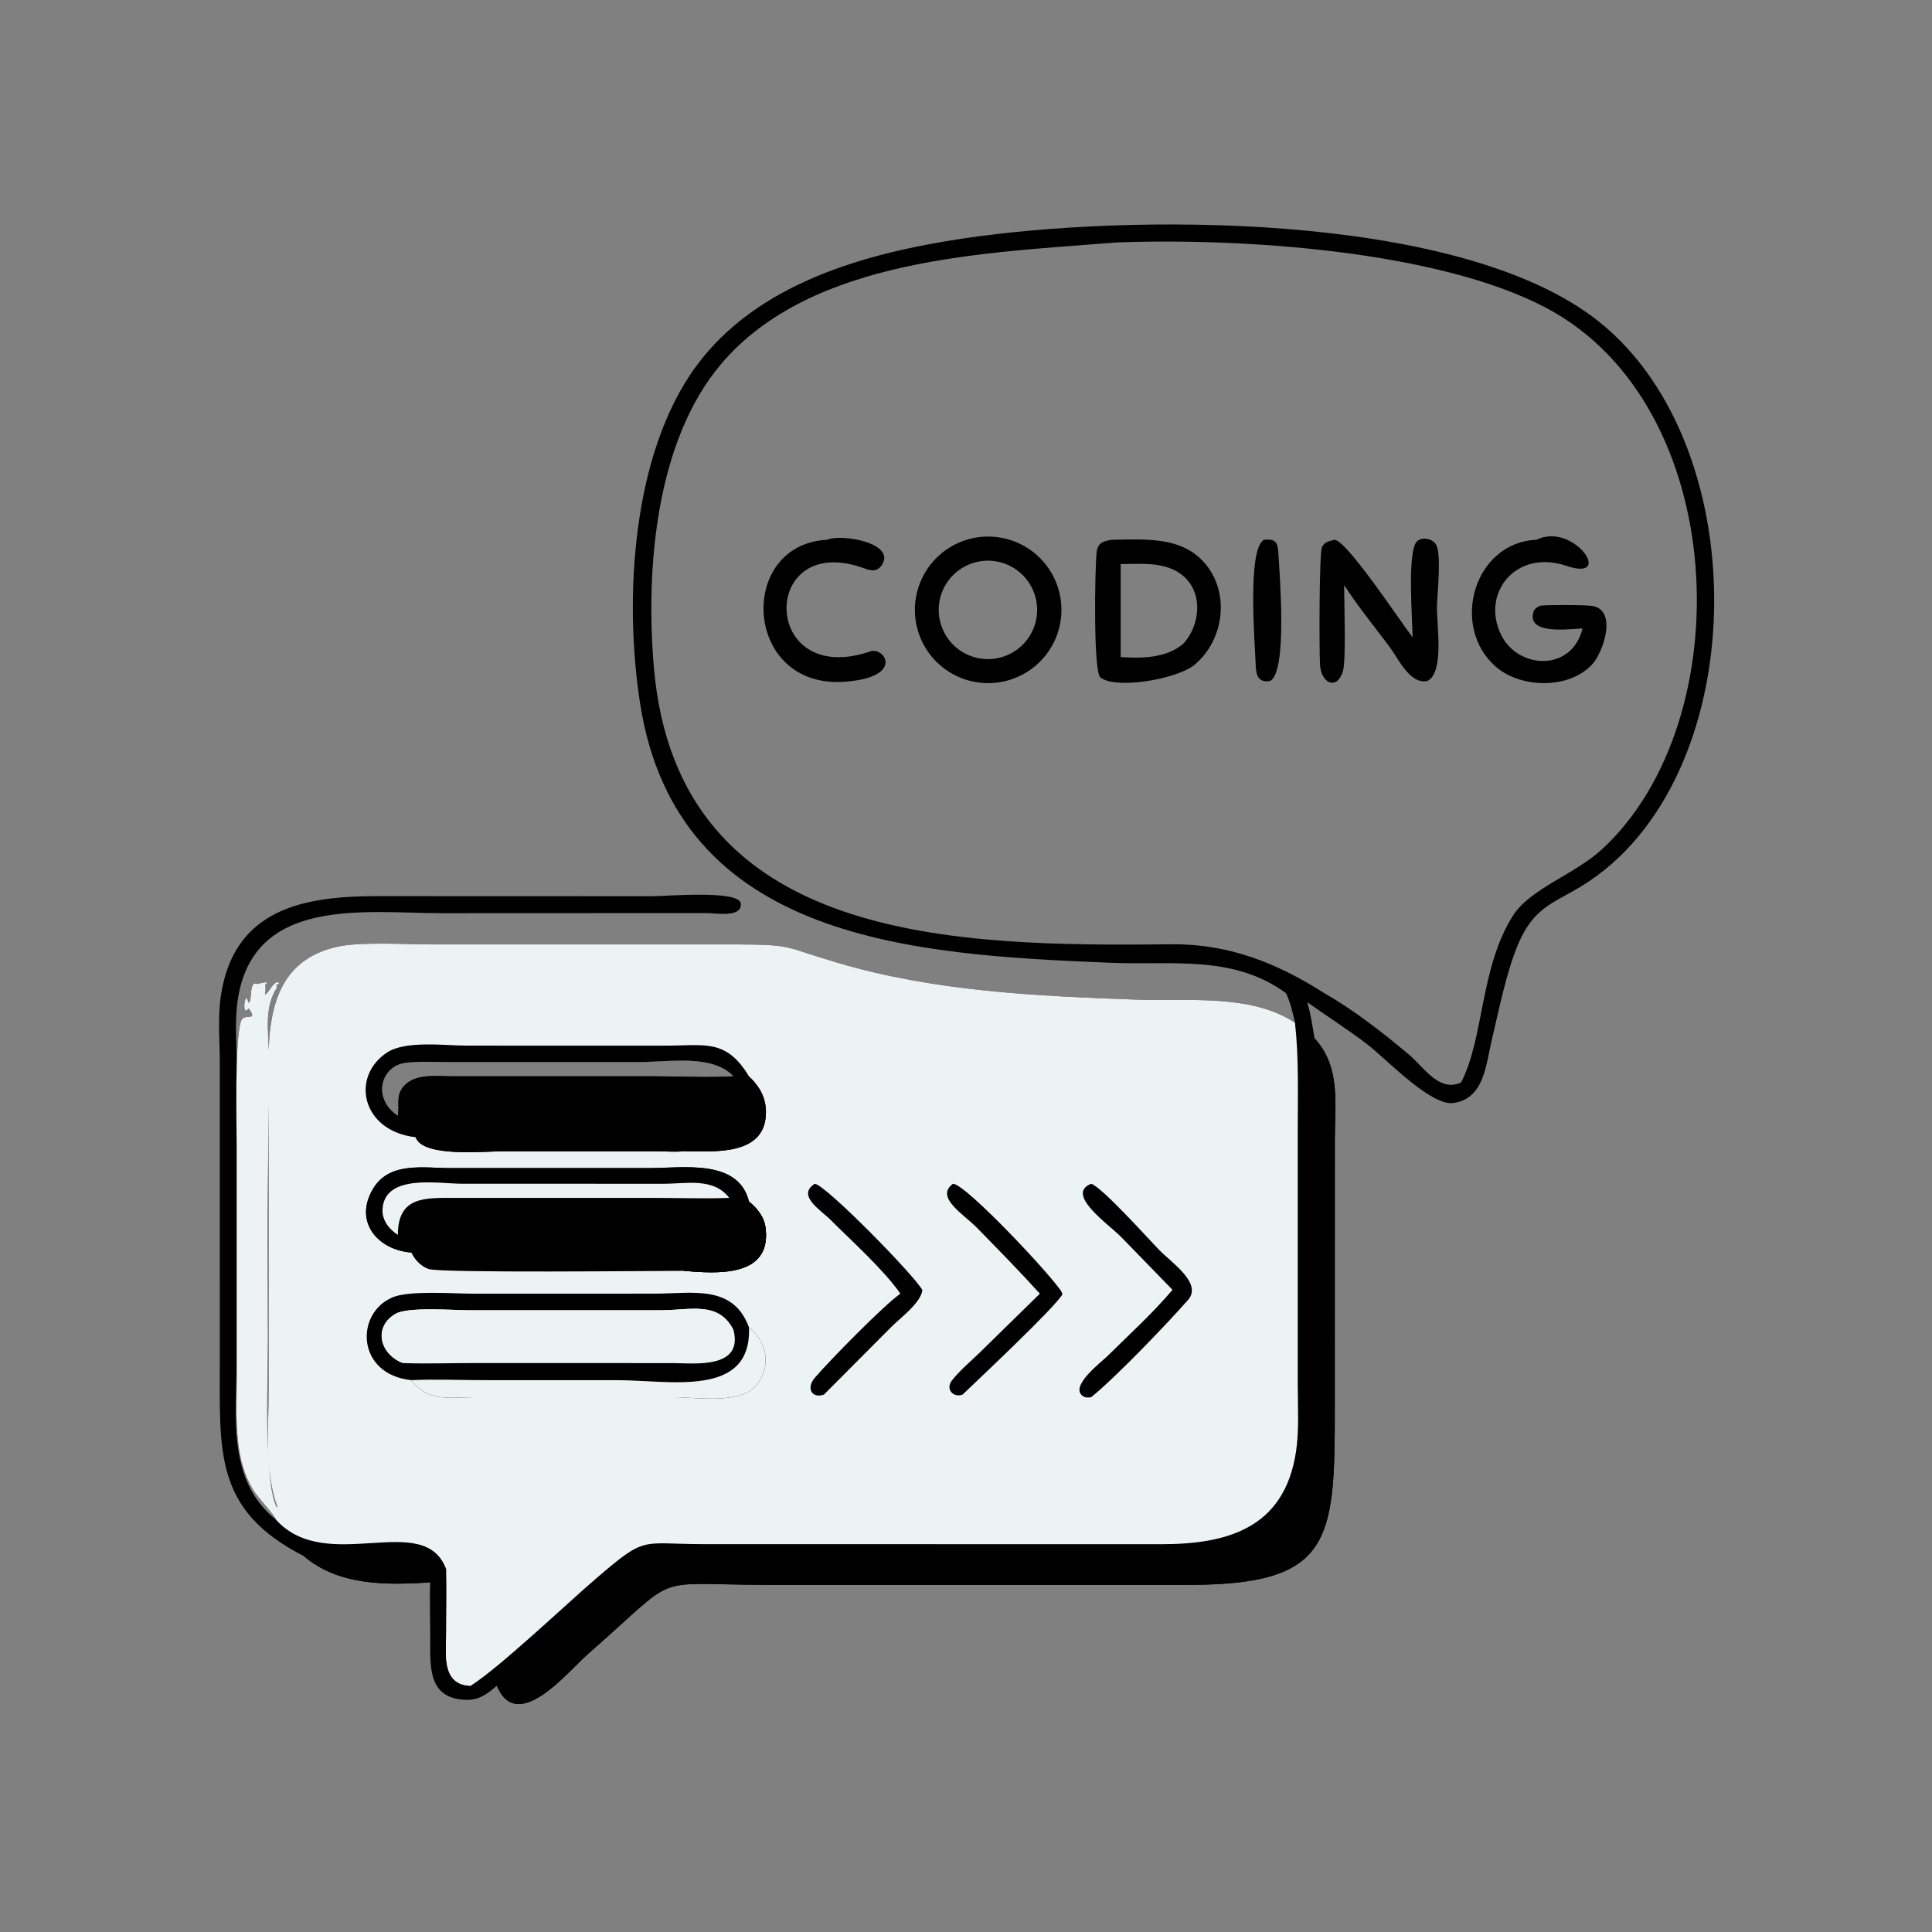<?xml version="1.0" encoding="utf-8" ?>
<svg xmlns="http://www.w3.org/2000/svg" xmlns:xlink="http://www.w3.org/1999/xlink" width="1024" height="1024">
	<rect width="100%" height="100%" fill="#808080" stroke="none"/>
	<path transform="scale(2 2)" d="M340.794 263.191C326.82 252.961 310.558 255.823 294.467 255.154C243.084 253.016 179.429 249.868 169.603 186.253C165.345 158.683 167.464 120.198 184.496 97.039C200.768 74.913 229.63 67.018 255.5 63.17C298.722 56.742 384.295 56.016 421.925 83.847C465.314 115.938 464.975 203.741 421.41 233.357C412.647 239.313 406.893 239.411 402.295 250.294C399.16 257.715 397.206 267.8 395.307 275.738C393.781 282.121 393.344 291.233 385.105 292.314C379.122 293.099 367.259 280.533 362.32 276.736C357.178 272.784 351.705 269.357 346.439 265.586C347.36 268.709 347.814 271.973 348.376 275.176C355.398 282.82 353.74 292.598 353.736 302.269L353.73 374.096C353.747 408.715 352.518 420.01 314.91 420.004L203.553 419.998C171.41 419.983 180.997 416.326 155.958 438.195C150.369 443.078 137.13 459.726 131.656 446.745C129.363 448.727 127.103 450.491 123.925 450.477C113.055 450.429 114.044 441.37 114.015 433.25C113.998 428.609 113.837 423.978 114 419.337C102.362 420.111 89.681 420.242 80.488 412.358C56.734 400.228 58.259 384.912 58.256 360.694L58.253 281.74C58.241 276.079 57.695 269.795 58.49 264.2C61.87 240.403 81.178 237.493 100.097 237.488L172.882 237.513C176.42 237.519 196.108 235.762 196.337 239.514C196.567 243.289 189.662 241.966 187.441 241.972L117.055 242.002C96.858 242.002 67.023 237.306 62.973 265.174C62.172 270.686 62.72 276.71 62.729 282.287L62.725 359.76C62.719 374.725 59.89 392.11 73.154 402.755C72.951 401.79 68.435 396.859 67.499 395.441C61.907 386.962 62.725 376.138 62.721 366.459L62.723 304.223C62.722 297.471 62.13 276.549 63.849 270.658C64.556 268.235 68.635 271.003 65.905 267.261C63.837 269.994 65.01 261.527 65.83 265.726L66.174 265.508C66.7 264.09 66.239 261.573 67.385 260.591L68.412 260.769C69.137 260.454 69.856 260.383 70.631 260.284L70.803 260.504L70.308 260.904C70.406 261.767 70.396 262.488 70.255 263.347L70.21 263.607C71.49 262.878 72.134 260.467 73.64 260.227L74.049 260.674L73.672 260.794L73.815 261.1L73.335 260.856L73.228 261.04L73.416 261.688C69.996 266.958 71.156 272.957 71.2 278.833C71.327 295.84 70.884 312.86 70.906 329.874L71 355.399C70.955 365.673 69.893 392.7 73.331 399.43L73.508 399.34C69.963 389.543 71.207 378.292 71.204 368.041L71.197 293.032C71.192 276.709 68.649 255.24 89.772 250.82C95.823 249.554 107.431 250.269 114.022 250.273L194.915 250.275C210.478 250.36 207.168 250.776 222.048 255.168C247.749 262.755 274.721 263.96 301.341 264.917C314.63 265.394 331.492 263.292 343.182 271.029C342.581 268.342 341.998 265.686 340.794 263.191ZM194.39 285.239C188.867 279.329 177.361 281.44 169.621 281.451L118.64 281.455C114.995 281.456 111.139 281.22 107.525 281.658C100.89 282.462 98.534 291.088 105.435 295.682C105.987 292.834 104.727 290.287 107.157 287.703C110.216 284.448 115.63 285.23 119.664 285.228L173.93 285.238C180.701 285.243 187.639 285.617 194.39 285.239ZM350.94 263.191C358.893 267.739 366.361 273.587 373.368 279.46C377.368 282.814 381.381 289.549 387.183 286.875C393.298 275.295 392.199 256.383 400.971 242.631C405.553 235.447 417.322 231.763 424.649 224.977C461.509 190.841 458.638 107.219 409.559 81.483C380.844 66.425 329.274 63.021 295.963 64.246C261.375 67.059 215.132 68.165 191.131 96.434C173.733 116.925 171.074 150.874 173.271 176.742C179.525 250.343 253.516 250.799 310.691 250.251C325.554 250.108 338.512 255.237 350.94 263.191Z"/>
	<path fill="#EDF2F4" transform="scale(2 2)" d="M73.154 402.755C72.951 401.79 68.435 396.859 67.499 395.441C61.907 386.962 62.725 376.138 62.721 366.459L62.723 304.223C62.722 297.471 62.13 276.549 63.849 270.658C64.556 268.235 68.635 271.003 65.905 267.261C63.837 269.994 65.01 261.527 65.83 265.726L66.174 265.508C66.7 264.09 66.239 261.573 67.385 260.591L68.412 260.769C69.137 260.454 69.856 260.383 70.631 260.284L70.803 260.504L70.308 260.904C70.406 261.767 70.396 262.488 70.255 263.347L70.21 263.607C71.49 262.878 72.134 260.467 73.64 260.227L74.049 260.674L73.672 260.794L73.815 261.1L73.335 260.856L73.228 261.04L73.416 261.688C69.996 266.958 71.156 272.957 71.2 278.833C71.327 295.84 70.884 312.86 70.906 329.874L71 355.399C70.955 365.673 69.893 392.7 73.331 399.43L73.508 399.34C69.963 389.543 71.207 378.292 71.204 368.041L71.197 293.032C71.192 276.709 68.649 255.24 89.772 250.82C95.823 249.554 107.431 250.269 114.022 250.273L194.915 250.275C210.478 250.36 207.168 250.776 222.048 255.168C247.749 262.755 274.721 263.96 301.341 264.917C314.63 265.394 331.492 263.292 343.182 271.029C344.235 280.459 343.917 289.961 343.915 299.435L343.917 366.909C343.923 372.776 344.327 379.001 343.441 384.8C340.306 405.319 324.776 409.228 307.678 409.233L186.508 409.216C169.666 409.209 171.424 406.785 158.097 418.206C150.28 424.905 132.432 441.877 124.742 446.745C116.867 446.536 118.256 438.053 118.274 432.615C118.293 427.071 118.385 421.518 118.29 415.976C112.489 399.918 86.627 417.637 73.154 402.755ZM194.39 285.239C188.867 279.329 177.361 281.44 169.621 281.451L118.64 281.455C114.995 281.456 111.139 281.22 107.525 281.658C100.89 282.462 98.534 291.088 105.435 295.682C105.987 292.834 104.727 290.287 107.157 287.703C110.216 284.448 115.63 285.23 119.664 285.228L173.93 285.238C180.701 285.243 187.639 285.617 194.39 285.239Z"/>
	<path fill="#EDF2F4" transform="scale(2 2)" d="M118.29 415.976C127.379 414.272 124.98 439.943 124.742 446.745C116.867 446.536 118.256 438.053 118.274 432.615C118.293 427.071 118.385 421.518 118.29 415.976Z"/>
	<path transform="scale(2 2)" d="M110.161 301.379C95.826 299.758 92.809 285.329 102.594 278.917C107.553 275.667 117.928 277.1 123.613 277.1L176.358 277.108C186.813 277.114 192.404 275.19 198.486 285.239C201.207 287.841 202.943 290.722 202.98 294.62C203.09 306.376 189.391 305.164 181.163 305.087C178.935 305.342 176.482 305.1 174.226 305.098L133.316 305.094C128.468 305.093 112.026 306.81 110.161 301.379ZM194.39 285.239C188.867 279.329 177.361 281.44 169.621 281.451L118.64 281.455C114.995 281.456 111.139 281.22 107.525 281.658C100.89 282.462 98.534 291.088 105.435 295.682C105.987 292.834 104.727 290.287 107.157 287.703C110.216 284.448 115.63 285.23 119.664 285.228L173.93 285.238C180.701 285.243 187.639 285.617 194.39 285.239Z"/>
	<path transform="scale(2 2)" d="M110.161 301.379C130.725 301.158 152.19 300.947 172.738 301.379C174.037 301.952 177.22 301.481 177.89 302.488C177.001 306.423 175.481 304.15 172.092 304.841C175.077 304.921 178.21 304.71 181.163 305.087C178.935 305.342 176.482 305.1 174.226 305.098L133.316 305.094C128.468 305.093 112.026 306.81 110.161 301.379Z"/>
	<path transform="scale(2 2)" d="M198.486 285.239C201.207 287.841 202.943 290.722 202.98 294.62C203.09 306.376 189.391 305.164 181.163 305.087C178.21 304.71 175.077 304.921 172.092 304.841C175.481 304.15 177.001 306.423 177.89 302.488C177.22 301.481 174.037 301.952 172.738 301.379C186.619 301.275 200.467 304.258 198.486 285.239Z"/>
	<path transform="scale(2 2)" d="M105.435 295.682C105.987 292.834 104.727 290.287 107.157 287.703C110.216 284.448 115.63 285.23 119.664 285.228L173.93 285.238C180.701 285.243 187.639 285.617 194.39 285.239C199.125 299.939 181.113 297.258 173.108 297.252L124.92 297.25C120.004 297.254 109.696 298.421 105.435 295.682Z"/>
	<path transform="scale(2 2)" d="M109.024 365.755C94.359 364.252 94.037 347.924 104.102 343.784C108.599 341.935 120.125 342.834 125.08 342.831L173.511 342.828C183.388 342.831 194.287 340.292 198.486 351.771C203.372 355.568 204.509 362.32 200.337 367.228C196.078 372.239 184.387 370.277 178.466 370.274L125.645 370.281C119.193 370.284 113.409 371.647 109.024 365.755Z"/>
	<path fill="#EDF2F4" transform="scale(2 2)" d="M198.486 351.771C203.372 355.568 204.509 362.32 200.337 367.228C196.078 372.239 184.387 370.277 178.466 370.274L125.645 370.281C119.193 370.284 113.409 371.647 109.024 365.755C115.298 365.456 121.72 365.749 128.009 365.752L163.61 365.761C177.569 365.762 199.211 370.544 198.486 351.771Z"/>
	<path fill="#EDF2F4" transform="scale(2 2)" d="M106.786 361.224C100.644 358.9 98.841 351.697 104.792 348.191C108.072 346.258 120.229 347.233 124.153 347.232L175.022 347.231C183.109 347.233 190.38 344.677 194.39 352.475C197.024 362.86 183.983 361.268 178.195 361.235L125.223 361.225C119.106 361.226 112.892 361.456 106.786 361.224Z"/>
	<path fill="#EDF2F4" transform="scale(2 2)" d="M106.786 361.224C100.644 358.9 98.841 351.697 104.792 348.191C108.072 346.258 120.229 347.233 124.153 347.232L175.022 347.231C183.109 347.233 190.38 344.677 194.39 352.475L121.235 352.468C115.479 352.471 106.537 350.448 106.772 358.83C106.794 359.607 106.977 360.478 106.786 361.224Z"/>
	<path transform="scale(2 2)" d="M109.024 331.93C100.261 331.297 93.667 323.919 98.8 315.146C103.143 307.724 112.281 309.573 119.519 309.568L172.24 309.557C180.938 309.56 195.688 307.03 198.486 318.418C200.862 320.43 202.598 322.539 202.93 325.769C204.253 338.665 189.729 337.491 181.163 336.787C172.953 336.789 116.759 337.409 113.579 336.302C111.582 335.607 109.873 333.828 109.024 331.93Z"/>
	<path transform="scale(2 2)" d="M109.024 331.93C100.261 331.297 93.667 323.919 98.8 315.146C103.143 307.724 112.281 309.573 119.519 309.568L172.24 309.557C180.938 309.56 195.688 307.03 198.486 318.418C200.862 320.43 202.598 322.539 202.93 325.769C204.253 338.665 189.729 337.491 181.163 336.787C181.575 335.556 183.555 333.118 184.829 332.533C171.061 332.219 183.567 315.061 187.236 327.272C193.598 327.5 196.417 321.604 193.267 317.456C186.715 317.703 180.071 317.458 173.51 317.455L120.843 317.45C112.537 317.454 105.456 316.974 105.435 327.272C108.873 327.598 109.554 323.286 112.903 323.663C116.271 324.042 119.623 330.568 109.024 331.93Z"/>
	<path fill="#EDF2F4" transform="scale(2 2)" d="M105.435 327.272C103.06 325.709 101.138 323.276 101.38 320.276C102.126 311.013 116.244 313.701 122.376 313.7L175.88 313.709C181.939 313.711 189.08 312 193.267 317.456C186.715 317.703 180.071 317.458 173.51 317.455L120.843 317.45C112.537 317.454 105.456 316.974 105.435 327.272Z"/>
	<path transform="scale(2 2)" d="M198.486 318.418C200.862 320.43 202.598 322.539 202.93 325.769C204.253 338.665 189.729 337.491 181.163 336.787C181.575 335.556 183.555 333.118 184.829 332.533C192.798 328.917 198.323 333.949 198.486 318.418Z"/>
	<path transform="scale(2 2)" d="M135.928 323.68Q136.031 323.668 136.135 323.661Q136.239 323.654 136.343 323.652Q136.447 323.65 136.551 323.654Q136.655 323.657 136.759 323.665Q136.863 323.674 136.966 323.687Q137.069 323.701 137.172 323.719Q137.274 323.738 137.375 323.761Q137.477 323.785 137.577 323.813Q137.677 323.842 137.776 323.875Q137.874 323.909 137.971 323.947Q138.068 323.985 138.163 324.028Q138.257 324.071 138.35 324.118Q138.443 324.166 138.533 324.218Q138.623 324.27 138.71 324.326Q138.798 324.383 138.882 324.443Q138.967 324.504 139.049 324.569Q139.13 324.634 139.208 324.702Q139.286 324.771 139.361 324.843Q139.436 324.916 139.507 324.992Q139.578 325.068 139.645 325.147Q139.713 325.227 139.776 325.309Q139.839 325.392 139.898 325.478Q139.958 325.563 140.012 325.652Q140.067 325.74 140.118 325.831Q140.168 325.922 140.214 326.016Q140.26 326.109 140.301 326.205Q140.343 326.3 140.379 326.398Q140.416 326.495 140.447 326.594Q140.479 326.693 140.506 326.794Q140.532 326.895 140.554 326.996Q140.576 327.098 140.593 327.201Q140.609 327.304 140.621 327.407Q140.633 327.51 140.639 327.614Q140.646 327.718 140.647 327.822Q140.649 327.926 140.645 328.03Q140.641 328.134 140.632 328.238Q140.624 328.342 140.61 328.445Q140.596 328.548 140.577 328.651Q140.558 328.753 140.534 328.854Q140.51 328.956 140.481 329.056Q140.452 329.156 140.418 329.254Q140.384 329.353 140.346 329.449Q140.307 329.546 140.264 329.641Q140.221 329.735 140.173 329.828Q140.125 329.92 140.072 330.01Q140.02 330.1 139.963 330.187Q139.906 330.274 139.845 330.359Q139.784 330.443 139.719 330.524Q139.654 330.606 139.585 330.684Q139.516 330.761 139.443 330.836Q139.371 330.91 139.294 330.981Q139.218 331.052 139.138 331.119Q139.059 331.186 138.976 331.249Q138.893 331.312 138.807 331.371Q138.721 331.429 138.632 331.484Q138.544 331.538 138.452 331.588Q138.361 331.638 138.267 331.684Q138.174 331.729 138.078 331.77Q137.982 331.811 137.885 331.847Q137.787 331.883 137.688 331.915Q137.588 331.946 137.488 331.972Q137.387 331.999 137.285 332.02Q137.183 332.041 137.08 332.057Q136.977 332.074 136.874 332.085Q136.771 332.096 136.668 332.102Q136.564 332.108 136.461 332.109Q136.357 332.11 136.254 332.106Q136.15 332.102 136.047 332.093Q135.944 332.084 135.842 332.07Q135.739 332.056 135.637 332.037Q135.535 332.018 135.435 331.994Q135.334 331.969 135.235 331.94Q135.135 331.911 135.037 331.878Q134.94 331.844 134.844 331.805Q134.747 331.767 134.653 331.724Q134.559 331.68 134.467 331.633Q134.376 331.585 134.286 331.533Q134.197 331.48 134.11 331.424Q134.023 331.367 133.939 331.307Q133.855 331.246 133.775 331.181Q133.694 331.116 133.616 331.048Q133.539 330.979 133.465 330.907Q133.391 330.835 133.32 330.759Q133.25 330.683 133.183 330.604Q133.116 330.525 133.054 330.442Q132.991 330.36 132.932 330.274Q132.874 330.189 132.819 330.101Q132.765 330.013 132.715 329.922Q132.665 329.832 132.619 329.738Q132.574 329.645 132.533 329.55Q132.492 329.455 132.456 329.358Q132.42 329.261 132.388 329.163Q132.357 329.064 132.331 328.964Q132.304 328.864 132.282 328.763Q132.261 328.661 132.244 328.559Q132.228 328.457 132.216 328.354Q132.204 328.251 132.198 328.148Q132.191 328.044 132.19 327.941Q132.188 327.837 132.192 327.734Q132.196 327.63 132.204 327.527Q132.213 327.424 132.227 327.321Q132.24 327.219 132.259 327.117Q132.278 327.015 132.301 326.914Q132.325 326.813 132.354 326.714Q132.382 326.614 132.416 326.516Q132.449 326.418 132.487 326.322Q132.525 326.226 132.568 326.132Q132.611 326.037 132.658 325.945Q132.706 325.853 132.758 325.763Q132.809 325.674 132.866 325.587Q132.922 325.5 132.982 325.416Q133.042 325.332 133.107 325.25Q133.171 325.169 133.239 325.092Q133.308 325.014 133.38 324.939Q133.452 324.865 133.527 324.794Q133.603 324.723 133.682 324.656Q133.761 324.589 133.843 324.526Q133.925 324.463 134.01 324.404Q134.095 324.345 134.183 324.291Q134.271 324.236 134.362 324.185Q134.452 324.135 134.545 324.089Q134.638 324.043 134.733 324.002Q134.828 323.961 134.925 323.924Q135.021 323.888 135.12 323.856Q135.219 323.824 135.319 323.797Q135.419 323.77 135.52 323.748Q135.621 323.726 135.723 323.709Q135.825 323.692 135.928 323.68Z"/>
	<path transform="scale(2 2)" d="M149.411 323.963Q149.67 323.872 149.939 323.817Q150.207 323.761 150.481 323.742Q150.754 323.723 151.028 323.74Q151.302 323.757 151.571 323.811Q151.84 323.865 152.099 323.954Q152.359 324.043 152.604 324.166Q152.849 324.289 153.076 324.443Q153.303 324.598 153.507 324.781Q153.711 324.964 153.889 325.173Q154.067 325.382 154.215 325.613Q154.364 325.844 154.48 326.092Q154.597 326.341 154.679 326.603Q154.761 326.864 154.808 327.135Q154.854 327.405 154.865 327.679Q154.875 327.954 154.848 328.227Q154.822 328.5 154.759 328.767Q154.696 329.034 154.599 329.29Q154.501 329.547 154.37 329.788Q154.239 330.029 154.077 330.25Q153.915 330.472 153.725 330.669Q153.536 330.867 153.321 331.038Q153.106 331.209 152.871 331.35Q152.635 331.49 152.383 331.598Q152.131 331.706 151.867 331.78Q151.677 331.833 151.483 331.867Q151.289 331.902 151.092 331.917Q150.896 331.933 150.699 331.93Q150.502 331.926 150.306 331.904Q150.11 331.882 149.917 331.841Q149.724 331.8 149.536 331.741Q149.348 331.682 149.166 331.605Q148.985 331.528 148.812 331.434Q148.638 331.339 148.475 331.229Q148.312 331.119 148.16 330.993Q148.007 330.868 147.868 330.729Q147.729 330.589 147.603 330.437Q147.478 330.285 147.368 330.121Q147.258 329.958 147.164 329.784Q147.07 329.611 146.993 329.43Q146.916 329.248 146.857 329.06Q146.798 328.872 146.757 328.679Q146.716 328.486 146.694 328.29Q146.672 328.094 146.669 327.897Q146.666 327.7 146.682 327.503Q146.697 327.307 146.732 327.113Q146.766 326.919 146.819 326.729Q146.872 326.539 146.943 326.355Q147.014 326.171 147.103 325.995Q147.191 325.818 147.296 325.651Q147.401 325.484 147.521 325.328Q147.642 325.172 147.776 325.028Q147.911 324.885 148.059 324.754Q148.207 324.624 148.367 324.508Q148.527 324.393 148.697 324.293Q148.867 324.194 149.046 324.111Q149.225 324.028 149.411 323.963Z"/>
	<path transform="scale(2 2)" d="M215.91 313.712C218.781 313.925 242.561 338.236 244.439 341.887C244.035 345.318 238.429 349.391 236.176 351.684L218.355 369.585C215.153 370.717 213.564 367.885 215.939 365.116C219.982 360.404 234.39 345.754 238.605 342.837C234.353 336.645 225.675 328.845 220.125 323.293C217.462 320.629 211.074 316.84 215.91 313.712Z"/>
	<path transform="scale(2 2)" d="M289.178 313.712C291.972 314.511 304.641 328.647 307.18 331.243C310.465 334.603 318.7 340.078 314.859 344.468C309.177 350.962 295.597 365.078 289.178 370.273C288.365 370.425 287.543 370.428 286.86 369.891C283.509 367.26 291.82 361.014 293.482 359.374C299.248 353.681 305.5 348 310.73 341.814L297.07 327.769C293.749 324.401 282.181 316.443 289.178 313.712Z"/>
	<path transform="scale(2 2)" d="M252.547 313.712C255.824 313.633 279.092 338.431 281.449 342.541L281.348 342.441L281.575 342.987C279.452 346.65 259.004 365.812 255.093 369.585C252.617 370.505 250.501 368.115 252.255 365.856C254.341 363.169 257.322 360.724 259.767 358.322L275.574 342.837C270.181 336.87 264.516 331.117 258.895 325.365C255.402 321.791 247.686 317.299 252.547 313.712Z"/>
	<path transform="scale(2 2)" d="M131.656 446.745C132.99 445.294 134.795 444.03 136.3 442.74L147.205 433.47C173.756 411.102 161.824 413.735 196.315 413.763L303.748 413.767C309.672 413.766 315.922 414.09 321.768 413.041C343.196 409.193 348.397 392.051 348.383 373.667L348.358 285.251C348.341 281.91 348.185 278.51 348.376 275.176C355.398 282.82 353.74 292.598 353.736 302.269L353.73 374.096C353.747 408.715 352.518 420.01 314.91 420.004L203.553 419.998C171.41 419.983 180.997 416.326 155.958 438.195C150.369 443.078 137.13 459.726 131.656 446.745Z"/>
	<path transform="scale(2 2)" d="M80.488 412.358C83.014 411.998 86.722 413.697 89.505 413.856C97.318 414.303 105.301 412.956 113.075 414.376C113.608 416.057 113.922 417.564 114 419.337C102.362 420.111 89.681 420.242 80.488 412.358Z"/>
	<path transform="scale(2 2)" d="M259.634 142.324Q260.107 142.269 260.583 142.238Q261.058 142.206 261.534 142.198Q262.011 142.19 262.487 142.205Q262.963 142.22 263.438 142.258Q263.913 142.297 264.385 142.359Q264.858 142.42 265.327 142.505Q265.796 142.59 266.26 142.698Q266.724 142.805 267.182 142.936Q267.64 143.066 268.092 143.219Q268.543 143.371 268.986 143.546Q269.43 143.72 269.864 143.916Q270.298 144.113 270.722 144.33Q271.146 144.547 271.559 144.785Q271.972 145.022 272.373 145.28Q272.773 145.538 273.161 145.815Q273.549 146.092 273.922 146.387Q274.296 146.683 274.654 146.997Q275.013 147.31 275.356 147.641Q275.699 147.972 276.025 148.319Q276.351 148.667 276.66 149.029Q276.969 149.392 277.259 149.77Q277.55 150.147 277.822 150.539Q278.093 150.93 278.346 151.334Q278.598 151.738 278.83 152.154Q279.062 152.57 279.273 152.997Q279.485 153.424 279.675 153.861Q279.865 154.298 280.034 154.744Q280.203 155.189 280.349 155.643Q280.496 156.096 280.62 156.556Q280.744 157.016 280.845 157.481Q280.947 157.947 281.025 158.417Q281.104 158.887 281.159 159.36Q281.214 159.833 281.246 160.309Q281.279 160.784 281.287 161.26Q281.296 161.737 281.281 162.213Q281.267 162.689 281.229 163.164Q281.191 163.639 281.13 164.111Q281.068 164.584 280.984 165.053Q280.9 165.522 280.793 165.986Q280.685 166.45 280.555 166.909Q280.426 167.367 280.273 167.818Q280.121 168.27 279.947 168.713Q279.773 169.157 279.577 169.591Q279.382 170.026 279.165 170.45Q278.948 170.874 278.711 171.287Q278.474 171.701 278.217 172.102Q277.959 172.503 277.683 172.891Q277.406 173.279 277.111 173.652Q276.816 174.026 276.502 174.385Q276.189 174.744 275.859 175.087Q275.528 175.431 275.181 175.757Q274.834 176.084 274.472 176.393Q274.109 176.702 273.732 176.993Q273.355 177.284 272.964 177.556Q272.573 177.828 272.169 178.081Q271.765 178.334 271.349 178.566Q270.933 178.799 270.507 179.011Q270.08 179.223 269.643 179.413Q269.207 179.604 268.761 179.773Q268.316 179.942 267.863 180.089Q267.409 180.236 266.95 180.361Q266.49 180.485 266.024 180.587Q265.559 180.689 265.089 180.768Q264.619 180.847 264.146 180.903Q263.672 180.959 263.196 180.992Q262.72 181.024 262.243 181.033Q261.766 181.042 261.289 181.028Q260.812 181.014 260.337 180.976Q259.861 180.939 259.388 180.878Q258.915 180.817 258.445 180.733Q257.976 180.649 257.511 180.541Q257.046 180.434 256.587 180.305Q256.128 180.175 255.676 180.023Q255.223 179.871 254.779 179.696Q254.335 179.522 253.9 179.326Q253.465 179.131 253.04 178.914Q252.615 178.697 252.201 178.459Q251.788 178.222 251.386 177.964Q250.984 177.707 250.596 177.43Q250.207 177.153 249.833 176.857Q249.459 176.562 249.099 176.248Q248.74 175.934 248.396 175.603Q248.053 175.272 247.726 174.925Q247.399 174.577 247.089 174.214Q246.78 173.851 246.488 173.473Q246.197 173.096 245.925 172.704Q245.652 172.312 245.4 171.908Q245.147 171.503 244.914 171.087Q244.681 170.67 244.47 170.243Q244.258 169.815 244.067 169.378Q243.876 168.94 243.707 168.494Q243.538 168.048 243.392 167.594Q243.245 167.14 243.12 166.68Q242.996 166.219 242.894 165.753Q242.793 165.287 242.714 164.816Q242.635 164.346 242.58 163.872Q242.525 163.398 242.492 162.922Q242.46 162.446 242.452 161.969Q242.443 161.492 242.458 161.015Q242.473 160.538 242.511 160.063Q242.549 159.587 242.61 159.114Q242.672 158.641 242.756 158.172Q242.841 157.702 242.949 157.237Q243.056 156.772 243.186 156.313Q243.317 155.855 243.469 155.403Q243.622 154.951 243.797 154.507Q243.971 154.063 244.167 153.628Q244.364 153.193 244.581 152.768Q244.798 152.343 245.036 151.93Q245.274 151.516 245.532 151.115Q245.79 150.714 246.067 150.326Q246.345 149.937 246.641 149.563Q246.937 149.189 247.251 148.83Q247.565 148.471 247.896 148.128Q248.228 147.784 248.576 147.458Q248.923 147.131 249.287 146.822Q249.65 146.513 250.028 146.222Q250.407 145.931 250.798 145.659Q251.19 145.387 251.595 145.135Q252 144.883 252.417 144.65Q252.834 144.418 253.261 144.207Q253.689 143.995 254.127 143.805Q254.564 143.615 255.01 143.446Q255.457 143.278 255.911 143.132Q256.365 142.985 256.826 142.861Q257.286 142.737 257.753 142.636Q258.219 142.535 258.689 142.457Q259.16 142.379 259.634 142.324ZM264.367 174.415Q264.682 174.352 264.993 174.274Q265.305 174.195 265.612 174.102Q265.919 174.008 266.222 173.899Q266.524 173.791 266.82 173.667Q267.117 173.544 267.407 173.406Q267.697 173.268 267.98 173.116Q268.263 172.964 268.538 172.798Q268.813 172.633 269.08 172.454Q269.347 172.275 269.604 172.083Q269.862 171.891 270.11 171.686Q270.357 171.482 270.595 171.265Q270.832 171.049 271.059 170.821Q271.285 170.594 271.5 170.355Q271.715 170.116 271.918 169.867Q272.121 169.618 272.311 169.36Q272.502 169.101 272.679 168.833Q272.857 168.566 273.021 168.29Q273.185 168.013 273.335 167.73Q273.486 167.446 273.622 167.155Q273.758 166.864 273.88 166.567Q274.001 166.269 274.108 165.966Q274.215 165.664 274.307 165.356Q274.399 165.048 274.475 164.736Q274.552 164.424 274.613 164.109Q274.674 163.794 274.72 163.476Q274.765 163.158 274.795 162.838Q274.825 162.518 274.839 162.197Q274.853 161.876 274.851 161.555Q274.849 161.234 274.832 160.913Q274.814 160.592 274.781 160.273Q274.748 159.953 274.699 159.636Q274.65 159.319 274.585 159.004Q274.52 158.689 274.44 158.378Q274.36 158.067 274.265 157.76Q274.17 157.454 274.06 157.152Q273.949 156.85 273.825 156.554Q273.7 156.258 273.56 155.969Q273.421 155.679 273.267 155.397Q273.114 155.115 272.947 154.841Q272.78 154.566 272.599 154.3Q272.419 154.035 272.226 153.778Q272.032 153.522 271.827 153.275Q271.621 153.028 271.403 152.792Q271.186 152.556 270.957 152.33Q270.728 152.105 270.488 151.891Q270.248 151.677 269.998 151.476Q269.748 151.274 269.488 151.085Q269.229 150.896 268.96 150.72Q268.692 150.544 268.415 150.381Q268.138 150.218 267.853 150.069Q267.568 149.92 267.277 149.786Q266.985 149.651 266.687 149.531Q266.389 149.411 266.086 149.306Q265.782 149.2 265.474 149.11Q265.166 149.02 264.853 148.945Q264.541 148.87 264.225 148.81Q263.909 148.751 263.591 148.707Q263.273 148.663 262.953 148.635Q262.633 148.607 262.312 148.594Q261.991 148.582 261.67 148.585Q261.349 148.589 261.028 148.608Q260.707 148.627 260.388 148.662Q260.069 148.697 259.751 148.748Q259.434 148.799 259.12 148.865Q258.808 148.931 258.499 149.012Q258.19 149.093 257.886 149.189Q257.582 149.285 257.283 149.396Q256.983 149.506 256.69 149.632Q256.396 149.757 256.109 149.896Q255.822 150.036 255.543 150.189Q255.263 150.343 254.991 150.509Q254.719 150.676 254.455 150.856Q254.192 151.036 253.937 151.229Q253.683 151.421 253.438 151.626Q253.194 151.831 252.959 152.048Q252.725 152.264 252.501 152.492Q252.278 152.72 252.066 152.958Q251.854 153.197 251.654 153.445Q251.453 153.694 251.266 153.952Q251.078 154.21 250.903 154.476Q250.728 154.743 250.566 155.018Q250.405 155.294 250.257 155.576Q250.109 155.859 249.974 156.149Q249.84 156.438 249.721 156.734Q249.601 157.03 249.496 157.331Q249.391 157.632 249.301 157.938Q249.21 158.244 249.135 158.555Q249.06 158.865 249 159.178Q248.94 159.492 248.896 159.807Q248.851 160.123 248.822 160.441Q248.793 160.759 248.78 161.078Q248.766 161.397 248.769 161.716Q248.771 162.035 248.789 162.353Q248.806 162.672 248.84 162.989Q248.873 163.307 248.922 163.622Q248.971 163.937 249.035 164.25Q249.099 164.563 249.179 164.872Q249.258 165.181 249.352 165.485Q249.447 165.79 249.556 166.09Q249.665 166.39 249.789 166.684Q249.913 166.978 250.051 167.266Q250.189 167.554 250.341 167.834Q250.493 168.115 250.658 168.388Q250.823 168.661 251.002 168.925Q251.181 169.189 251.372 169.445Q251.563 169.7 251.767 169.946Q251.97 170.192 252.186 170.427Q252.401 170.663 252.627 170.887Q252.854 171.112 253.091 171.325Q253.329 171.539 253.576 171.74Q253.824 171.942 254.081 172.131Q254.338 172.32 254.604 172.496Q254.87 172.672 255.144 172.836Q255.418 172.999 255.7 173.148Q255.982 173.298 256.271 173.433Q256.56 173.569 256.855 173.69Q257.15 173.811 257.451 173.918Q257.751 174.025 258.057 174.116Q258.363 174.208 258.672 174.285Q258.982 174.362 259.295 174.423Q259.608 174.485 259.924 174.531Q260.24 174.577 260.557 174.608Q260.875 174.638 261.194 174.654Q261.512 174.669 261.831 174.668Q262.151 174.668 262.469 174.651Q262.788 174.635 263.105 174.604Q263.423 174.572 263.739 174.525Q264.054 174.478 264.367 174.415Z"/>
	<path transform="scale(2 2)" d="M294.624 143.043C303.531 142.945 313.595 141.996 319.77 149.846C326.144 157.948 324.055 170.38 316.112 176.536C310.592 180.278 295.49 182.63 291.606 179.528C289.719 178.021 290.133 150.857 290.622 146.35C290.891 143.871 292.347 143.385 294.624 143.043ZM296.996 174.121C302.612 174.525 309.149 174.418 313.621 170.568C317.969 165.795 318.937 157.429 313.775 152.81C309.231 148.744 302.637 149.444 296.996 149.485L296.996 174.121Z"/>
	<path transform="scale(2 2)" d="M374.352 168.887C374.361 164.821 372.77 145.591 375.639 143.336C377.098 142.19 379.786 142.794 380.624 144.442C382.061 147.267 380.836 157.484 380.806 160.966C380.766 165.776 382.759 178.208 378.29 180.466C373.661 181.488 370.495 174.424 368.228 171.392C364.198 165.999 359.87 160.723 356.221 155.066C356.18 159.365 356.801 175.036 355.861 177.983C354.267 182.977 350.114 181.153 349.817 176.115C349.607 172.554 349.563 146.312 350.372 144.882C351.141 143.523 352.345 143.375 353.727 143.043C357.2 143.579 371.144 164.778 374.352 168.887Z"/>
	<path transform="scale(2 2)" d="M407.188 143.043C417.009 138.185 428.082 154.336 415.12 149.956C401.648 145.402 392.273 157.353 397.908 168.432C402.446 177.356 416.573 178.088 419.378 166.554C416.315 166.602 404.496 168.45 406.379 162.168C406.65 161.262 407.398 160.913 408.168 160.506C410.316 160.273 419.646 160.275 421.811 160.564C428.729 161.485 424.932 172.674 422.076 175.907C416.005 182.78 402.923 182.461 396.327 176.623C384.227 165.915 390.647 143.737 407.188 143.043Z"/>
	<path transform="scale(2 2)" d="M219.188 143.043C223.02 141.382 237.585 143.903 233.681 149.747C232.127 152.074 230.056 150.929 227.99 150.255C201.311 141.551 201.751 182.262 230.44 172.705C234.244 171.032 240.148 179.512 223.776 180.672C196.972 182.571 195.149 144.288 219.188 143.043Z"/>
	<path transform="scale(2 2)" d="M334.97 143.043C338.043 142.731 338.62 143.762 338.781 146.537C339.118 152.369 341.238 178.272 336.555 180.466C333.32 181.044 332.85 178.652 332.766 176.167C332.567 170.245 330.488 145.534 334.97 143.043Z"/>
</svg>
